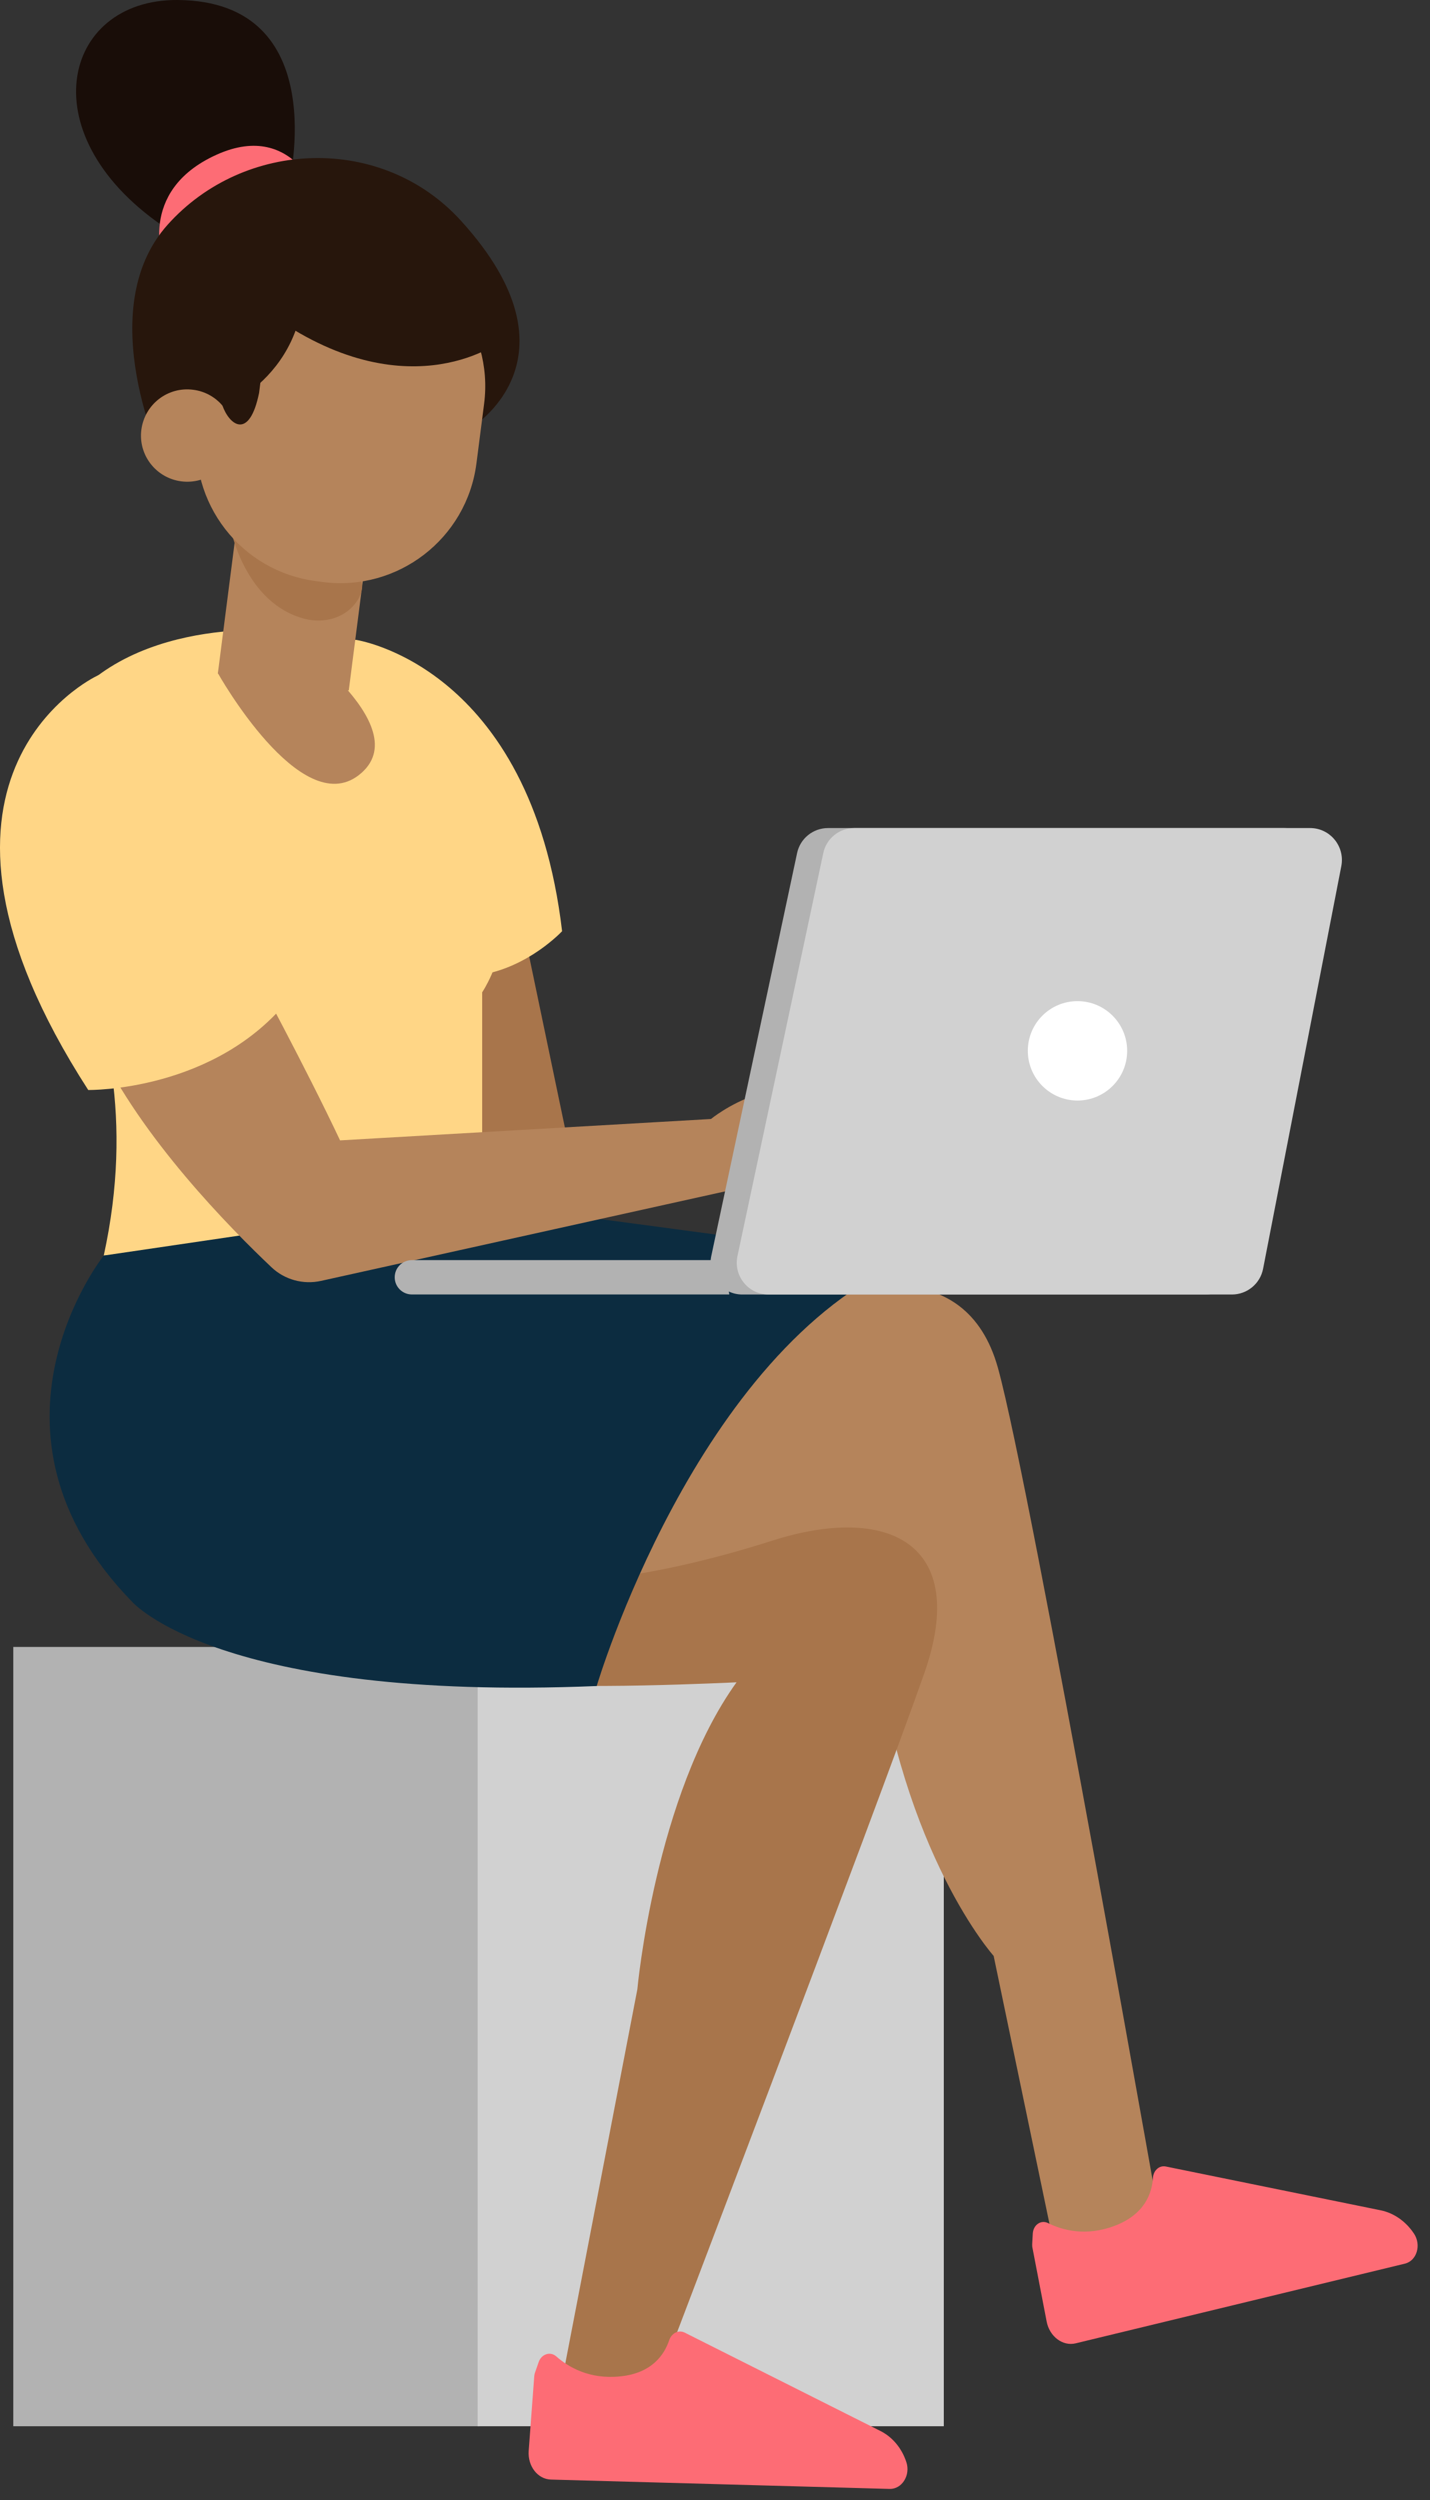 <svg width="95" height="166" viewBox="0 0 95 166" fill="none" xmlns="http://www.w3.org/2000/svg">
<rect x="0" y="0" width="95" height="166" fill="#333333" stroke="none"/>
<g clip-path="url(#clip0_2401_5873)">
<path d="M0.883 161.086H31.853V109.346H0.883V161.086Z" fill="#B2B2B2"/>
<path d="M31.73 161.086H62.7V109.346H31.73V161.086Z" fill="#D1D1D1"/>
<path d="M34.512 60.422L38.242 78.282L26.592 79.782C26.592 79.782 25.582 61.222 26.592 61.122C27.602 61.032 34.512 60.422 34.512 60.422Z" fill="#A8754B"/>
<path d="M23.612 42.477C23.612 42.477 35.252 44.117 37.342 61.827C37.342 61.827 33.632 65.817 28.902 64.587L23.612 42.477Z" fill="#FFD686"/>
<path d="M18.562 41.874C18.562 41.874 7.222 40.754 3.232 48.744C-0.768 56.734 10.892 65.054 6.892 83.364L32.032 82.034V65.884C32.032 65.884 36.612 59.204 30.122 52.044C30.122 52.044 29.732 41.164 18.562 41.874Z" fill="#FFD686"/>
<path d="M55.962 85.949C55.962 85.949 64.112 82.929 66.302 90.839C68.492 98.739 77.572 150.389 77.572 150.389H70.292L66.012 129.859C66.012 129.859 59.972 123.129 58.122 108.839L32.722 105.809L55.962 85.949Z" fill="#B5845B"/>
<path d="M39.302 104.853C39.302 104.853 43.622 104.733 51.292 102.293C58.962 99.844 64.432 102.433 61.412 111.073C58.392 119.703 43.132 159.703 43.132 159.703L37.352 157.973L42.342 132.073C42.342 132.073 43.512 119.223 48.932 111.693C48.932 111.693 37.532 112.263 33.632 111.663C29.752 111.073 39.302 104.853 39.302 104.853Z" fill="#A8754B"/>
<path d="M6.892 83.361C6.892 83.361 -2.328 94.951 8.762 106.331C8.762 106.331 14.472 112.981 39.642 111.941C39.642 111.941 46.242 89.661 60.282 83.671L31.222 79.781L6.892 83.361Z" fill="#0C2C40"/>
<path d="M19.182 12.28C19.182 12.28 22.182 0.07 11.792 0C4.102 -0.05 1.812 9.14 11.242 15.29L19.182 12.28Z" fill="#190D08"/>
<path d="M10.892 17.509C10.892 17.509 9.012 12.709 14.372 10.279C19.732 7.849 21.442 13.598 21.442 13.598L10.892 17.509Z" fill="#FD6C75"/>
<path d="M31.253 28.434C31.253 28.434 38.992 23.854 30.622 14.654C25.392 8.904 16.233 9.224 11.133 14.924C6.032 20.624 10.842 30.674 10.842 30.674L14.312 24.904L17.352 20.424L21.703 18.684L25.113 18.924L28.003 19.294L30.332 20.274L31.253 28.434Z" fill="#27160C"/>
<path d="M24.93 32.133L16.231 31.016L14.471 44.724L23.17 45.841L24.93 32.133Z" fill="#B5845B"/>
<path d="M15.322 35.094C15.322 35.094 16.262 40.084 20.272 41.094C21.522 41.404 22.882 41.044 23.642 40.014C23.852 39.734 24.002 39.414 24.052 39.054C24.242 37.614 20.442 35.094 20.442 35.094H15.322Z" fill="#A8754B"/>
<path d="M21.452 38.644L21.002 38.584C16.012 37.944 12.482 33.374 13.122 28.384L13.632 24.424C14.272 19.434 18.842 15.904 23.832 16.544L24.282 16.604C29.272 17.244 32.802 21.814 32.162 26.804L31.652 30.764C31.012 35.754 26.442 39.284 21.452 38.644Z" fill="#B5845B"/>
<path d="M14.102 27.394C14.102 27.394 20.363 25.354 20.203 18.324C20.203 18.324 20.602 13.084 15.123 17.934C9.642 22.784 14.102 27.394 14.102 27.394Z" fill="#27160C"/>
<path d="M15.482 29.308C15.262 30.988 13.732 32.178 12.042 31.958C10.362 31.738 9.172 30.208 9.392 28.528C9.612 26.848 11.142 25.658 12.832 25.878C14.512 26.088 15.702 27.628 15.482 29.308Z" fill="#B5845B"/>
<path d="M17.492 23.867L17.212 26.087C16.573 29.217 15.252 28.267 14.773 26.917L17.492 23.867Z" fill="#27160C"/>
<path d="M33.123 22.741C33.123 22.741 26.733 27.531 17.363 20.431C10.902 15.541 20.672 13.781 20.672 13.781L29.782 15.661L33.123 22.741Z" fill="#27160C"/>
<path d="M14.482 44.707C14.482 44.707 19.952 54.467 23.832 51.467C28.022 48.227 18.562 41.867 18.562 41.867L14.482 44.707Z" fill="#B5845B"/>
<path d="M16.902 64.594C16.902 64.594 20.282 70.824 22.592 75.714L47.232 74.294C47.232 74.294 52.122 70.294 55.952 73.674L52.172 78.214L21.322 85.044C20.142 85.304 18.912 84.964 18.042 84.144C15.312 81.564 9.372 75.554 6.492 69.424L16.902 64.594Z" fill="#B5845B"/>
<path d="M85.292 54.977H55.012C54.012 54.977 53.152 55.677 52.952 56.647L47.252 83.397C46.972 84.707 47.972 85.947 49.312 85.947H80.102C81.112 85.947 81.982 85.227 82.172 84.237L87.372 57.487C87.612 56.187 86.612 54.977 85.292 54.977Z" fill="#B2B2B2"/>
<path d="M87.032 54.977H56.752C55.752 54.977 54.892 55.677 54.692 56.647L48.992 83.397C48.712 84.707 49.712 85.947 51.052 85.947H81.842C82.852 85.947 83.722 85.227 83.912 84.237L89.112 57.487C89.352 56.187 88.362 54.977 87.032 54.977Z" fill="#D1D1D1"/>
<path d="M48.052 83.664H27.362C26.732 83.664 26.222 84.174 26.222 84.804C26.222 85.434 26.732 85.944 27.362 85.944H48.452L48.052 83.664Z" fill="#B2B2B2"/>
<path d="M68.282 69.769C68.282 71.589 69.762 73.069 71.582 73.069C73.402 73.069 74.882 71.589 74.882 69.769C74.882 67.949 73.402 66.469 71.582 66.469C69.762 66.469 68.282 67.939 68.282 69.769Z" fill="white"/>
<path d="M6.492 44.849C6.082 45.029 -7.488 51.699 5.862 72.369C5.862 72.369 14.392 72.509 19.332 66.159C19.342 66.159 17.702 39.929 6.492 44.849Z" fill="#FFD686"/>
<path d="M35.782 156.838C35.962 156.298 36.552 156.098 36.952 156.448C37.732 157.138 39.132 157.988 41.192 157.778C43.342 157.568 44.142 156.298 44.452 155.388C44.612 154.908 45.072 154.668 45.482 154.868L58.502 161.408C59.292 161.808 59.912 162.548 60.212 163.468C60.502 164.338 59.922 165.268 59.102 165.248L36.612 164.628C35.722 164.608 35.052 163.738 35.122 162.728L35.492 157.768C35.502 157.688 35.512 157.608 35.542 157.528L35.782 156.838Z" fill="#FD6C75"/>
<path d="M68.612 148.282C68.652 147.712 69.162 147.362 69.632 147.602C70.562 148.062 72.132 148.512 74.072 147.772C76.082 147.002 76.532 145.572 76.592 144.612C76.622 144.112 77.002 143.752 77.452 143.842L91.732 146.752C92.602 146.932 93.392 147.482 93.932 148.292C94.442 149.052 94.122 150.102 93.332 150.292L71.462 155.582C70.602 155.792 69.722 155.132 69.532 154.132L68.592 149.252C68.572 149.172 68.572 149.092 68.572 149.002L68.612 148.282Z" fill="#FD6C75"/>
</g>
<defs>
<clipPath id="clip0_2401_5873">
<rect width="95" height="166" fill="white"/>
</clipPath>
</defs>
</svg>
